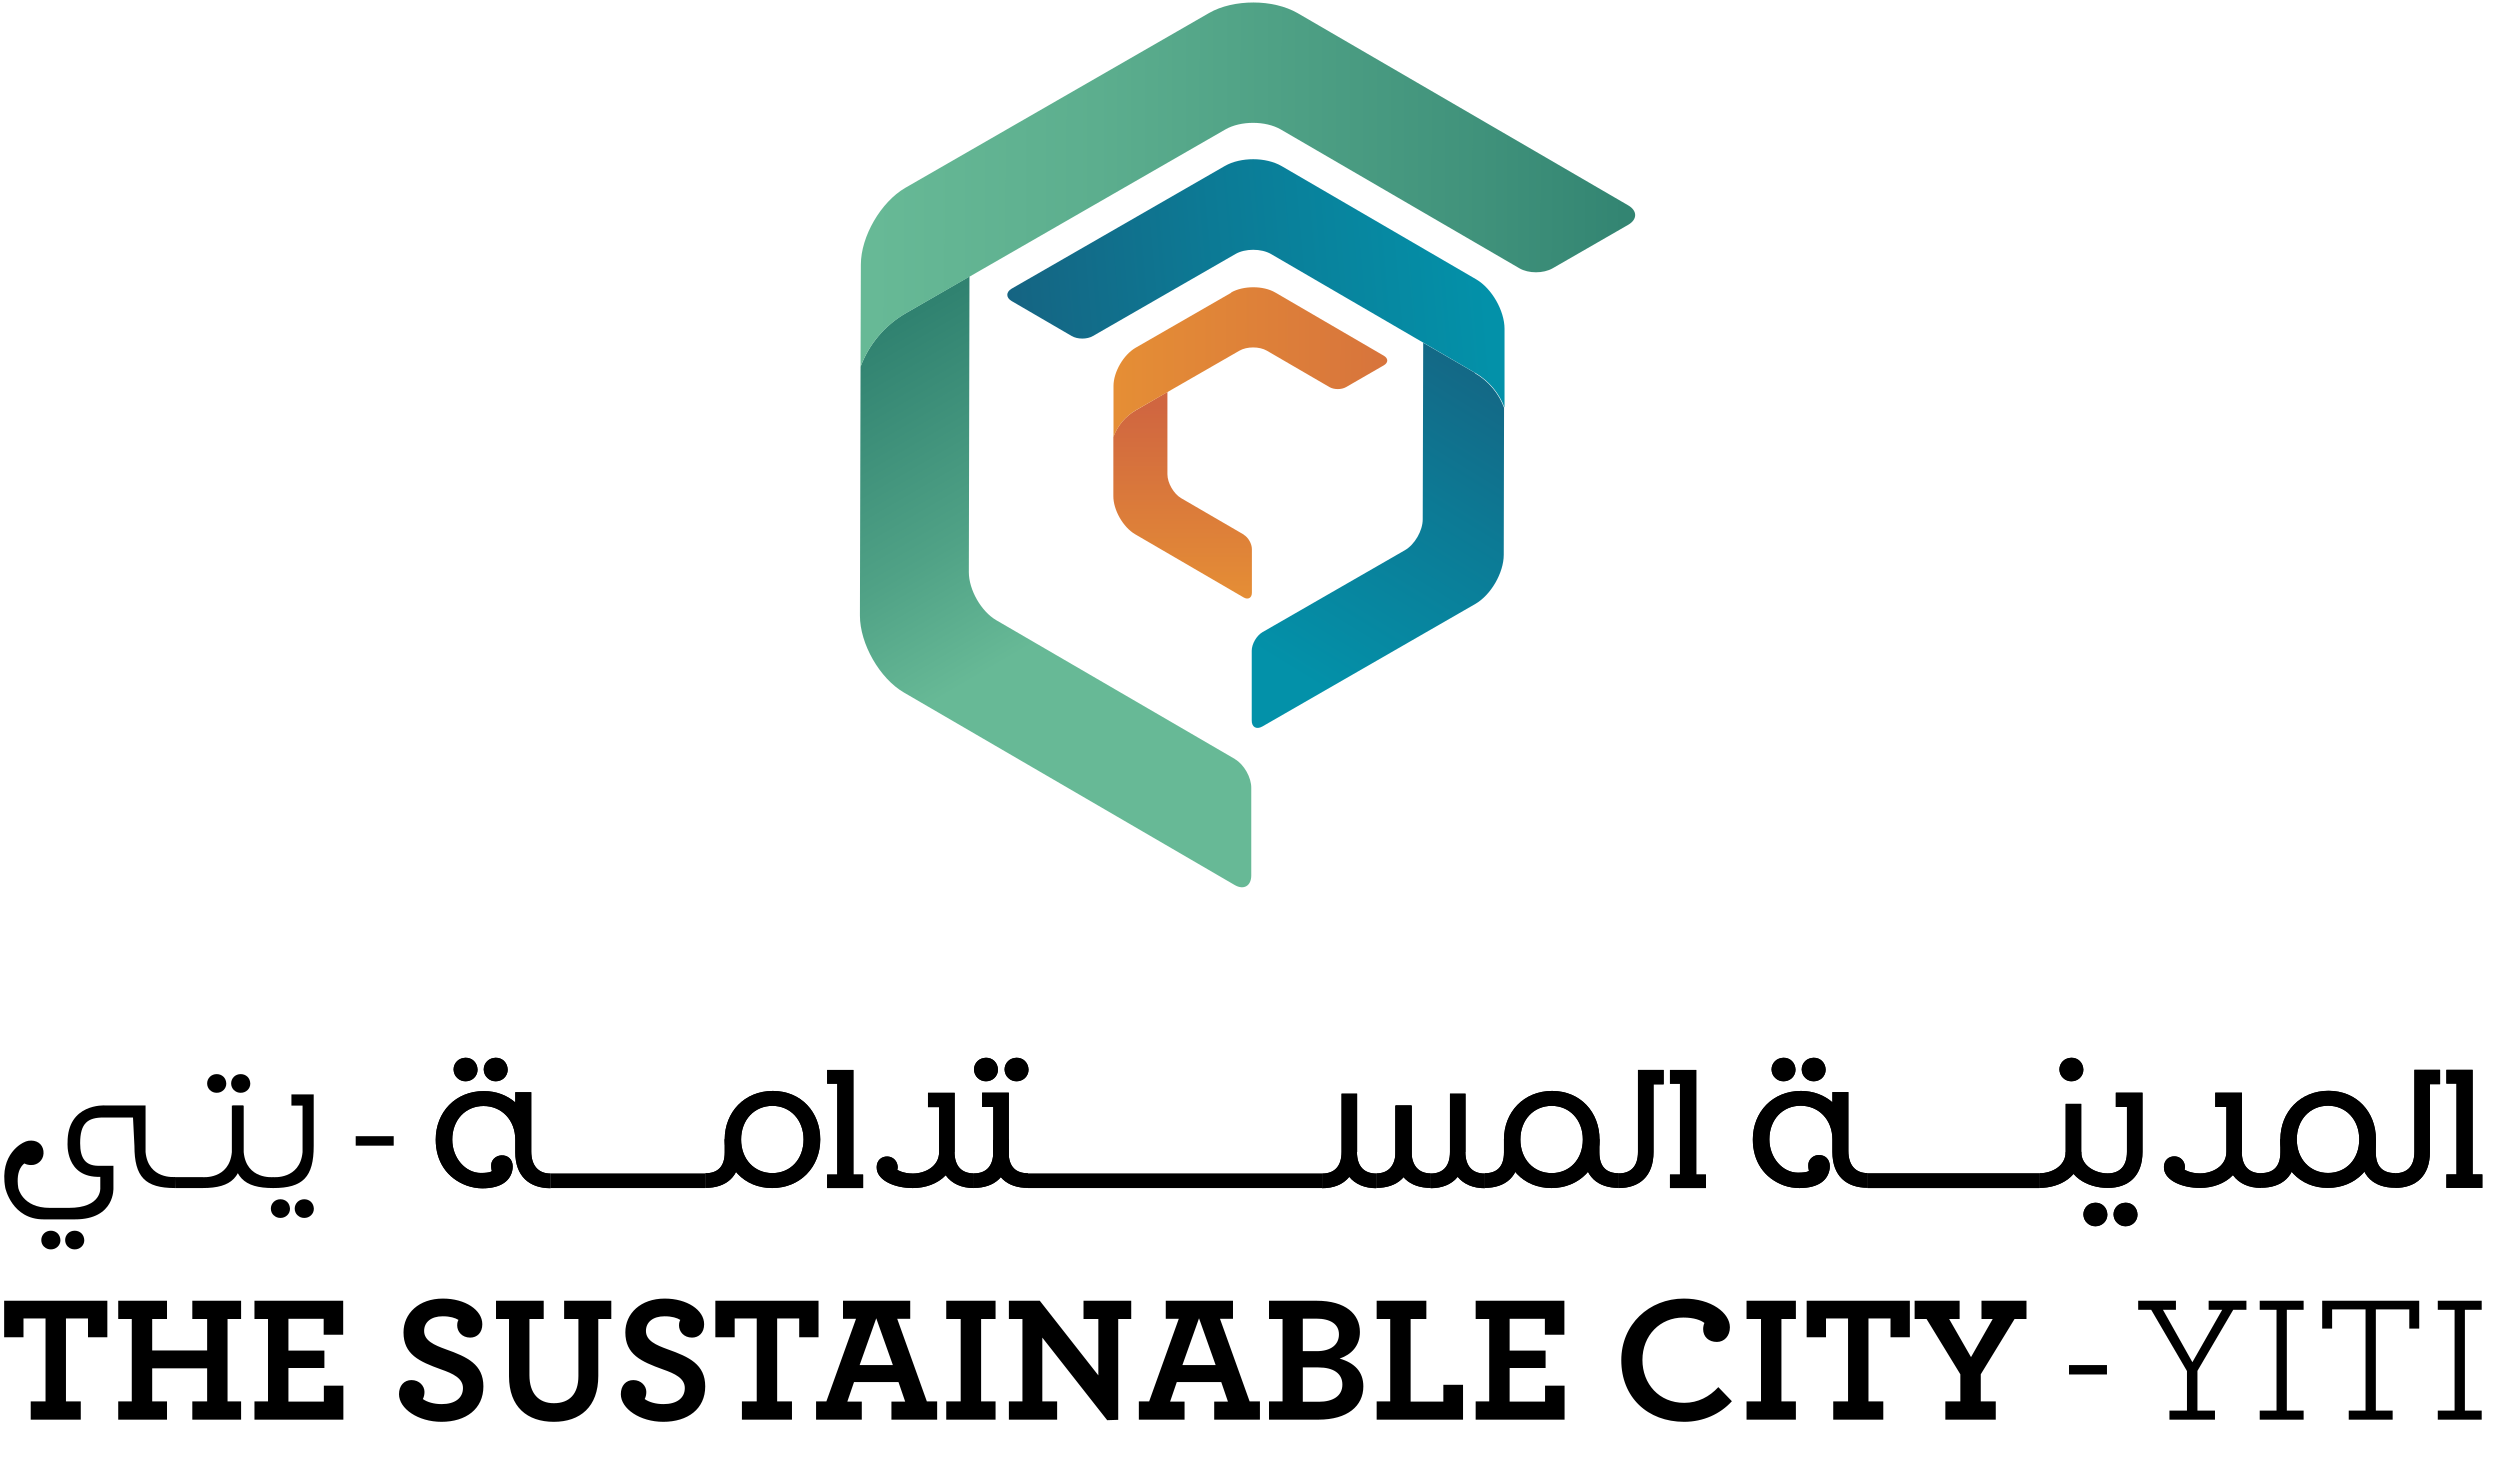 <svg viewBox="0 0 396 234" fill="none" xmlns="http://www.w3.org/2000/svg">
    <path
        d="M195.643 120.25L157.834 98.255C155.426 96.865 153.465 93.439 153.465 90.634L153.564 43.788L143.534 49.572C140.059 51.559 137.601 54.637 136.31 58.087L136.211 97.51C136.211 101.979 139.339 107.465 143.187 109.7L195.569 140.185C197.008 141.029 198.2 140.334 198.2 138.671V124.818C198.225 123.155 197.058 121.095 195.618 120.25H195.643Z"
        fill="url(#paint0_linear_2295_12005)" />
    <path
        d="M197.009 84.676L187.103 78.917C185.912 78.222 184.919 76.508 184.919 75.118V62.085L179.953 64.965C178.216 65.958 176.999 67.472 176.354 69.21V78.544C176.329 80.754 177.893 83.509 179.805 84.626L196.984 94.631C197.704 95.053 198.3 94.706 198.3 93.886V86.985C198.3 86.141 197.729 85.123 197.009 84.701V84.676Z"
        fill="url(#paint1_linear_2295_12005)" />
    <path
        d="M233.676 59.08L225.434 54.289L225.359 82.267C225.359 84.055 224.093 86.264 222.529 87.158L199.963 100.142C199.044 100.688 198.275 102.004 198.275 103.071V114.094C198.25 115.161 198.994 115.608 199.938 115.087L233.676 95.673C236.158 94.258 238.194 90.733 238.194 87.878L238.243 64.592C237.424 62.382 235.86 60.421 233.651 59.13L233.676 59.08Z"
        fill="url(#paint2_linear_2295_12005)" />
    <path
        d="M191.522 2.057L143.385 29.762C139.537 31.996 136.36 37.458 136.36 41.902L136.31 58.113C137.601 54.637 140.084 51.584 143.534 49.598L194.104 20.502C196.512 19.112 200.459 19.112 202.867 20.502L240.676 42.498C242.116 43.342 244.475 43.342 245.939 42.498L257.93 35.596C259.37 34.752 259.37 33.387 257.93 32.542L205.548 2.082C203.612 0.965 201.08 0.394 198.547 0.394C196.015 0.394 193.458 0.94 191.522 2.057Z"
        fill="url(#paint3_linear_2295_12005)" />
    <path
        d="M193.98 26.311L160.242 45.725C159.324 46.271 159.324 47.14 160.242 47.686L169.75 53.222C170.669 53.768 172.208 53.768 173.127 53.222L195.693 40.238C197.232 39.344 199.789 39.344 201.328 40.238L233.701 59.081C235.91 60.372 237.499 62.333 238.318 64.567V52.08C238.318 49.225 236.307 45.7 233.85 44.26L203.016 26.311C201.775 25.591 200.137 25.219 198.523 25.219C196.909 25.219 195.271 25.566 194.03 26.286"
        fill="url(#paint4_linear_2295_12005)" />
    <path
        d="M195.022 46.37L179.879 55.084C177.967 56.201 176.378 58.907 176.378 61.141V69.209C176.999 67.472 178.24 65.957 179.953 64.964L196.313 55.555C197.505 54.86 199.491 54.86 200.683 55.555L210.588 61.315C211.308 61.737 212.499 61.737 213.219 61.315L219.202 57.864C219.922 57.442 219.922 56.772 219.202 56.35L202.023 46.345C201.055 45.774 199.789 45.501 198.523 45.501C197.257 45.501 195.991 45.774 195.022 46.32"
        fill="url(#paint5_linear_2295_12005)" />
    <path fill-rule="evenodd" clip-rule="evenodd"
        d="M37.065 172.689C36.771 172.393 36.612 172.029 36.612 171.619C36.612 171.209 36.771 170.845 37.065 170.549C37.359 170.276 37.721 170.14 38.128 170.14C38.536 170.14 38.898 170.276 39.192 170.549C39.486 170.845 39.622 171.187 39.645 171.642C39.645 172.051 39.486 172.415 39.192 172.689C38.898 172.962 38.536 173.098 38.128 173.098C37.721 173.098 37.359 172.962 37.087 172.689"
        fill="black" />
    <path fill-rule="evenodd" clip-rule="evenodd"
        d="M33.263 172.689C32.969 172.393 32.81 172.029 32.81 171.619C32.81 171.209 32.969 170.845 33.263 170.549C33.557 170.276 33.919 170.14 34.327 170.14C34.734 170.14 35.096 170.276 35.39 170.549C35.684 170.845 35.82 171.187 35.843 171.642C35.843 172.051 35.684 172.415 35.39 172.689C35.096 172.962 34.734 173.098 34.327 173.098C33.919 173.098 33.557 172.962 33.286 172.689"
        fill="black" />
    <path
        d="M38.603 175.125V182.498C39.011 186.891 43.265 186.458 43.265 186.458C43.265 186.458 47.519 186.891 47.926 182.498V175.125H46.161V173.35H49.691V181.52C49.691 186.435 47.994 188.188 43.287 188.188C38.558 188.188 36.861 186.435 36.861 181.52V175.125"
        fill="black" />
    <path
        d="M27.719 186.458H32.064C32.064 186.458 36.318 186.89 36.725 182.498V175.124H38.49V181.519C38.49 186.435 36.793 188.187 32.086 188.187H27.742"
        fill="black" />
    <path
        d="M27.719 188.187C22.99 188.187 21.293 186.435 21.293 181.519L21.067 177.013H16.405C13.916 177.013 12.694 177.878 12.694 181.087C12.694 183.545 13.6 184.614 15.478 184.66H17.967V188.165C17.967 188.165 18.261 193.149 11.88 193.149H6.902C1.878 193.149 0.837 188.165 0.837 188.165C-0.158 182.68 3.734 180.973 3.734 180.973C3.983 180.837 4.231 180.746 4.503 180.7C5.77 180.518 6.721 181.155 6.879 182.293C7.037 183.499 6.245 184.319 5.386 184.501C5.386 184.501 4.594 184.683 3.869 184.296C3.869 184.296 2.421 185.115 2.896 188.165C2.896 188.165 3.485 191.328 7.897 191.328H10.884C16.179 191.328 15.885 188.165 15.885 188.165V186.412C10.273 186.594 10.703 181.019 10.703 181.019C10.658 174.737 16.609 175.102 16.609 175.102H23.058V182.475C23.465 186.867 27.719 186.435 27.719 186.435"
        fill="black" />
    <path fill-rule="evenodd" clip-rule="evenodd"
        d="M47.134 192.512C46.84 192.239 46.682 191.852 46.682 191.442C46.682 191.033 46.84 190.668 47.134 190.373C47.428 190.099 47.79 189.963 48.198 189.963C48.605 189.963 48.967 190.099 49.261 190.373C49.555 190.668 49.691 191.033 49.714 191.465C49.714 191.875 49.555 192.239 49.261 192.512C48.967 192.785 48.605 192.921 48.198 192.921C47.79 192.921 47.428 192.785 47.157 192.512"
        fill="black" />
    <path fill-rule="evenodd" clip-rule="evenodd"
        d="M43.355 192.512C43.061 192.239 42.903 191.852 42.903 191.442C42.903 191.033 43.061 190.668 43.355 190.373C43.65 190.099 44.012 189.963 44.419 189.963C44.826 189.963 45.188 190.099 45.482 190.373C45.777 190.668 45.912 191.033 45.935 191.465C45.935 191.875 45.777 192.239 45.482 192.512C45.188 192.785 44.826 192.921 44.419 192.921C44.012 192.921 43.65 192.785 43.378 192.512"
        fill="black" />
    <path fill-rule="evenodd" clip-rule="evenodd"
        d="M10.771 197.495C10.477 197.222 10.318 196.835 10.318 196.426C10.318 196.016 10.477 195.652 10.771 195.356C11.065 195.083 11.427 194.946 11.834 194.946C12.242 194.946 12.604 195.083 12.898 195.356C13.192 195.652 13.328 196.016 13.351 196.448C13.351 196.858 13.192 197.222 12.898 197.495C12.604 197.768 12.242 197.905 11.834 197.905C11.427 197.905 11.065 197.768 10.793 197.495"
        fill="black" />
    <path fill-rule="evenodd" clip-rule="evenodd"
        d="M6.992 197.495C6.698 197.222 6.54 196.835 6.54 196.426C6.54 196.016 6.698 195.652 6.992 195.356C7.286 195.083 7.648 194.946 8.056 194.946C8.463 194.946 8.825 195.083 9.119 195.356C9.413 195.652 9.549 196.016 9.572 196.448C9.572 196.858 9.413 197.222 9.119 197.495C8.825 197.768 8.463 197.905 8.056 197.905C7.648 197.905 7.286 197.768 7.015 197.495"
        fill="black" />
    <path
        d="M4.866 224.873H12.795V221.982H10.448V208.843H13.94V211.82H17.003V206.038H0.658V211.82H3.721V208.843H7.213V221.982H4.866V224.873ZM18.726 224.873H26.454V221.982H24.107V216.744H32.809V221.982H30.462V224.873H38.19V221.982H36.044V208.929H38.19V206.038H30.462V208.929H32.809V213.91H24.107V208.929H26.454V206.038H18.726V208.929H20.873V221.982H18.726V224.873ZM40.306 224.873H54.389V219.492H51.298V222.011H45.687V216.686H51.384V213.939H45.687V208.901H51.269V211.42H54.361V206.038H40.306V208.929H42.453V221.982H40.306V224.873ZM69.929 225.217C73.793 225.217 76.57 223.184 76.57 219.606C76.57 216.114 74.022 214.94 70.644 213.738C68.755 213.051 67.181 212.364 67.181 210.818C67.181 209.444 68.268 208.5 70.129 208.5C71.303 208.5 72.104 208.757 72.619 209.072C72.505 209.301 72.419 209.502 72.419 209.96C72.419 210.904 73.163 211.878 74.48 211.878C75.568 211.878 76.398 211.105 76.398 209.759C76.398 207.498 73.678 205.695 70.158 205.695C66.351 205.695 63.917 208.042 63.917 211.047C63.917 214.54 66.379 215.656 69.871 216.915C71.761 217.574 73.335 218.318 73.335 219.864C73.335 221.495 72.018 222.411 69.957 222.411C68.726 222.411 67.667 222.096 66.98 221.61C67.152 221.266 67.238 220.923 67.238 220.465C67.238 219.549 66.436 218.604 65.177 218.604C64.003 218.604 63.202 219.492 63.202 220.837C63.202 223.127 66.207 225.217 69.929 225.217ZM87.728 225.217C91.878 225.217 94.769 222.869 94.769 217.946V208.929H96.83V206.038H89.359V208.929H91.62V217.946C91.62 220.866 90.161 222.268 87.728 222.268C85.323 222.268 83.863 220.722 83.863 217.831V208.929H86.124V206.038H78.568V208.929H80.629V218.003C80.629 222.869 83.52 225.217 87.728 225.217ZM105.066 225.217C108.931 225.217 111.707 223.184 111.707 219.606C111.707 216.114 109.16 214.94 105.782 213.738C103.893 213.051 102.318 212.364 102.318 210.818C102.318 209.444 103.406 208.5 105.267 208.5C106.44 208.5 107.242 208.757 107.757 209.072C107.643 209.301 107.557 209.502 107.557 209.96C107.557 210.904 108.301 211.878 109.618 211.878C110.705 211.878 111.535 211.105 111.535 209.759C111.535 207.498 108.816 205.695 105.295 205.695C101.488 205.695 99.055 208.042 99.055 211.047C99.055 214.54 101.517 215.656 105.009 216.915C106.898 217.574 108.473 218.318 108.473 219.864C108.473 221.495 107.156 222.411 105.095 222.411C103.864 222.411 102.805 222.096 102.118 221.61C102.29 221.266 102.376 220.923 102.376 220.465C102.376 219.549 101.574 218.604 100.315 218.604C99.141 218.604 98.34 219.492 98.34 220.837C98.34 223.127 101.345 225.217 105.066 225.217ZM117.519 224.873H125.448V221.982H123.101V208.843H126.593V211.82H129.656V206.038H113.311V211.82H116.374V208.843H119.866V221.982H117.519V224.873ZM129.266 224.873H136.508V222.011H134.218L135.277 218.919H142.319L143.378 222.011H141.202V224.873H148.444V221.982H146.813L142.118 208.901H144.179V206.038H133.531V208.901H135.592L130.898 221.982H129.266V224.873ZM136.165 216.228L138.798 208.815L141.431 216.228H136.165ZM149.884 224.873H157.698V221.982H155.408V208.929H157.698V206.038H149.884V208.929H152.174V221.982H149.884V224.873ZM175.379 224.959L177.125 224.902V208.929H179.186V206.038H171.629V208.929H173.977V217.86L164.702 206.038H159.807V208.929H161.954V221.982H159.807V224.873H167.45V221.982H165.103V211.878L175.379 224.959ZM180.393 224.873H187.635V222.011H185.345L186.404 218.919H193.446L194.505 222.011H192.33V224.873H199.572V221.982H197.94L193.246 208.901H195.306V206.038H184.658V208.901H186.719L182.025 221.982H180.393V224.873ZM187.292 216.228L189.925 208.815L192.559 216.228H187.292ZM201.011 224.873H208.854C213.434 224.873 215.953 222.726 215.953 219.606C215.953 217.259 214.55 215.885 212.203 215.198C214.064 214.568 215.409 213.166 215.409 210.99C215.409 208.156 213.148 206.038 208.539 206.038H201.011V208.929H203.158V221.982H201.011V224.873ZM206.364 222.039V216.601H208.826C211.259 216.601 212.633 217.574 212.633 219.32C212.633 221.123 211.144 222.039 208.911 222.039H206.364ZM206.364 214.024V208.872H208.482C210.772 208.872 212.089 209.759 212.089 211.362C212.089 212.994 210.829 214.024 208.568 214.024H206.364ZM218.063 224.873H231.745V219.349H228.625V222.011H223.444V208.929H225.934V206.038H218.063V208.929H220.21V221.982H218.063V224.873ZM233.745 224.873H247.828V219.492H244.736V222.011H239.126V216.686H244.822V213.939H239.126V208.901H244.708V211.42H247.799V206.038H233.745V208.929H235.891V221.982H233.745V224.873ZM266.774 225.217C269.779 225.217 272.499 223.986 274.331 221.953L272.184 219.721C270.781 221.238 268.978 222.211 266.774 222.211C262.795 222.211 260.161 219.205 260.161 215.427C260.161 211.505 262.967 208.7 266.631 208.7C268.348 208.7 269.436 209.13 269.98 209.559C269.865 209.788 269.779 210.16 269.779 210.532C269.779 211.763 270.667 212.565 271.955 212.565C273.128 212.565 274.016 211.62 274.016 210.246C274.016 207.985 271.096 205.695 266.716 205.695C261.221 205.695 256.812 209.788 256.812 215.456C256.812 221.324 260.963 225.217 266.774 225.217ZM276.653 224.873H284.468V221.982H282.178V208.929H284.468V206.038H276.653V208.929H278.943V221.982H276.653V224.873ZM290.384 224.873H298.313V221.982H295.966V208.843H299.458V211.82H302.521V206.038H286.176V211.82H289.239V208.843H292.731V221.982H290.384V224.873ZM308.143 224.873H316.129V221.982H313.754V217.688L319.106 208.929H320.996V206.038H313.868V208.929H315.643L312.208 214.969L308.744 208.929H310.405V206.038H303.277V208.929H305.166L310.519 217.688V221.982H308.143V224.873Z"
        fill="black" />
    <path d="M327.732 217.717H333.744V216.228H327.732V217.717Z" fill="black" />
    <path
        d="M343.639 224.873H350.852V223.442H348.075V217.144L353.743 207.469H355.833V206.038H349.85V207.469H351.997L347.274 215.77L342.608 207.469H344.669V206.038H338.687V207.469H340.748L346.415 217.173V223.442H343.639V224.873ZM357.94 224.873H364.896V223.442H362.234V207.469H364.896V206.038H357.94V207.469H360.602V223.442H357.94V224.873ZM372.041 224.873H378.997V223.442H376.335V207.412H381.631V210.446H383.205V206.038H367.834V210.446H369.408V207.412H374.704V223.442H372.041V224.873ZM386.145 224.873H393.101V223.442H390.439V207.469H393.101V206.038H386.145V207.469H388.807V223.442H386.145V224.873Z"
        fill="black" />
    <path fill-rule="evenodd" clip-rule="evenodd"
        d="M335.37 193.718C334.985 193.354 334.804 192.898 334.782 192.375C334.782 191.852 334.985 191.396 335.347 191.032C335.709 190.691 336.162 190.532 336.682 190.509C337.18 190.509 337.656 190.668 338.018 191.032C338.38 191.396 338.561 191.852 338.583 192.398C338.583 192.898 338.38 193.376 338.018 193.718C337.656 194.059 337.18 194.241 336.682 194.241C336.185 194.241 335.732 194.059 335.37 193.718Z"
        fill="black" />
    <path
        d="M335.37 193.718C334.985 193.354 334.804 192.898 334.782 192.375C334.782 191.852 334.985 191.396 335.347 191.032C335.709 190.691 336.162 190.532 336.682 190.509C337.18 190.509 337.656 190.668 338.018 191.032C338.38 191.396 338.561 191.852 338.583 192.398C338.583 192.898 338.38 193.376 338.018 193.718C337.656 194.059 337.18 194.241 336.682 194.241C336.185 194.241 335.732 194.059 335.37 193.718Z"
        fill="black" />
    <path fill-rule="evenodd" clip-rule="evenodd"
        d="M330.596 193.718C330.211 193.354 330.03 192.898 330.007 192.375C330.007 191.852 330.211 191.396 330.573 191.032C330.935 190.691 331.388 190.532 331.908 190.509C332.406 190.509 332.881 190.668 333.243 191.032C333.605 191.396 333.786 191.852 333.809 192.398C333.809 192.898 333.605 193.376 333.243 193.718C332.881 194.059 332.406 194.241 331.908 194.241C331.41 194.241 330.958 194.059 330.596 193.718Z"
        fill="black" />
    <path
        d="M330.596 193.718C330.211 193.354 330.03 192.898 330.007 192.375C330.007 191.852 330.211 191.396 330.573 191.032C330.935 190.691 331.388 190.532 331.908 190.509C332.406 190.509 332.881 190.668 333.243 191.032C333.605 191.396 333.786 191.852 333.809 192.398C333.809 192.898 333.605 193.376 333.243 193.718C332.881 194.059 332.406 194.241 331.908 194.241C331.41 194.241 330.958 194.059 330.596 193.718Z"
        fill="black" />
    <path
        d="M154.278 185.866C156.179 185.866 157.333 184.751 157.333 182.452V175.352H155.568V173.076H159.799V182.452C159.799 186.321 157.536 188.165 154.278 188.165"
        fill="black" />
    <path
        d="M154.278 185.866C156.179 185.866 157.333 184.751 157.333 182.452V175.352H155.568V173.076H159.799V182.452C159.799 186.321 157.536 188.165 154.278 188.165"
        fill="black" />
    <path
        d="M238.228 180.494V182.543C238.228 184.841 237.074 185.843 235.173 185.843V188.164C238.432 188.164 240.695 186.412 240.695 182.52V180.563L238.228 180.472V180.494Z"
        fill="black" />
    <path
        d="M238.228 180.494V182.543C238.228 184.841 237.074 185.843 235.173 185.843V188.164C238.432 188.164 240.695 186.412 240.695 182.52V180.563L238.228 180.472V180.494Z"
        fill="black" />
    <path
        d="M159.777 180.494V182.543C159.777 184.841 160.931 185.843 162.831 185.843V188.164C159.573 188.164 157.31 186.412 157.31 182.52V180.563L159.777 180.472V180.494Z"
        fill="black" />
    <path
        d="M159.777 180.494V182.543C159.777 184.841 160.931 185.843 162.831 185.843V188.164C159.573 188.164 157.31 186.412 157.31 182.52V180.563L159.777 180.472V180.494Z"
        fill="black" />
    <path
        d="M253.343 180.494V182.543C253.343 184.841 254.475 185.843 256.398 185.843V188.164C253.14 188.164 250.877 186.412 250.877 182.52V180.563L253.343 180.472V180.494Z"
        fill="black" />
    <path
        d="M253.343 180.494V182.543C253.343 184.841 254.475 185.843 256.398 185.843V188.164C253.14 188.164 250.877 186.412 250.877 182.52V180.563L253.343 180.472V180.494Z"
        fill="black" />
    <path
        d="M238.228 180.495C238.228 176.148 241.373 172.803 245.854 172.803C250.334 172.803 253.366 176.171 253.366 180.495C253.366 184.819 250.221 188.187 245.741 188.187C241.26 188.187 238.228 184.819 238.228 180.495ZM250.719 180.495C250.719 177.4 248.637 175.17 245.786 175.17C242.935 175.17 240.83 177.377 240.83 180.495C240.83 183.613 242.912 185.82 245.786 185.82C248.66 185.82 250.719 183.613 250.719 180.495Z"
        fill="black" />
    <path
        d="M238.228 180.495C238.228 176.148 241.373 172.803 245.854 172.803C250.334 172.803 253.366 176.171 253.366 180.495C253.366 184.819 250.221 188.187 245.741 188.187C241.26 188.187 238.228 184.819 238.228 180.495ZM250.719 180.495C250.719 177.4 248.637 175.17 245.786 175.17C242.935 175.17 240.83 177.377 240.83 180.495C240.83 183.613 242.912 185.82 245.786 185.82C248.66 185.82 250.719 183.613 250.719 180.495Z"
        fill="black" />
    <path
        d="M114.792 180.494V182.543C114.792 184.841 113.638 185.843 111.737 185.843V188.164C114.996 188.164 117.259 186.412 117.259 182.52V180.563L114.792 180.472V180.494Z"
        fill="black" />
    <path
        d="M114.792 180.494V182.543C114.792 184.841 113.638 185.843 111.737 185.843V188.164C114.996 188.164 117.259 186.412 117.259 182.52V180.563L114.792 180.472V180.494Z"
        fill="black" />
    <path
        d="M114.792 180.495C114.792 176.148 117.937 172.803 122.418 172.803C126.898 172.803 129.93 176.171 129.93 180.495C129.93 184.819 126.785 188.187 122.304 188.187C117.824 188.187 114.792 184.819 114.792 180.495ZM127.283 180.495C127.283 177.4 125.201 175.17 122.35 175.17C119.499 175.17 117.394 177.377 117.394 180.495C117.394 183.613 119.476 185.82 122.35 185.82C125.224 185.82 127.283 183.613 127.283 180.495Z"
        fill="black" />
    <path
        d="M114.792 180.495C114.792 176.148 117.937 172.803 122.418 172.803C126.898 172.803 129.93 176.171 129.93 180.495C129.93 184.819 126.785 188.187 122.304 188.187C117.824 188.187 114.792 184.819 114.792 180.495ZM127.283 180.495C127.283 177.4 125.201 175.17 122.35 175.17C119.499 175.17 117.394 177.377 117.394 180.495C117.394 183.613 119.476 185.82 122.35 185.82C125.224 185.82 127.283 183.613 127.283 180.495Z"
        fill="black" />
    <path
        d="M151.223 182.475V173.099H146.992V175.374H148.757V182.475C148.757 184.773 146.516 185.889 144.593 185.889C143.009 185.889 142.127 185.297 142.127 185.297C142.194 185.069 142.24 184.887 142.149 184.5C141.991 183.749 141.289 183.067 140.248 183.203C139.298 183.34 138.732 184.159 138.891 185.251C139.14 186.981 141.651 188.187 144.593 188.187C146.539 188.187 148.508 187.527 149.797 186.162C150.77 187.504 152.332 188.187 154.255 188.187V185.866C152.354 185.866 151.2 184.751 151.2 182.452"
        fill="black" />
    <path
        d="M151.223 182.475V173.099H146.992V175.374H148.757V182.475C148.757 184.773 146.516 185.889 144.593 185.889C143.009 185.889 142.127 185.297 142.127 185.297C142.194 185.069 142.24 184.887 142.149 184.5C141.991 183.749 141.289 183.067 140.248 183.203C139.298 183.34 138.732 184.159 138.891 185.251C139.14 186.981 141.651 188.187 144.593 188.187C146.539 188.187 148.508 187.527 149.797 186.162C150.77 187.504 152.332 188.187 154.255 188.187V185.866C152.354 185.866 151.2 184.751 151.2 182.452"
        fill="black" />
    <path d="M268.686 186.048V169.48H264.522V171.665H266.106V186.048H264.522V188.188H270.224V186.048H268.686Z"
        fill="black" />
    <path d="M268.686 186.048V169.48H264.522V171.665H266.106V186.048H264.522V188.188H270.224V186.048H268.686Z"
        fill="black" />
    <path d="M135.18 186.048V169.48H131.017V171.665H132.623V186.048H131.017V188.188H136.719V186.048H135.18Z"
        fill="black" />
    <path d="M135.18 186.048V169.48H131.017V171.665H132.623V186.048H131.017V188.188H136.719V186.048H135.18Z"
        fill="black" />
    <path
        d="M232.141 182.475V173.235H229.674V182.475C229.674 184.774 228.52 185.889 226.62 185.889V188.21C228.43 188.21 229.923 187.618 230.896 186.412C231.869 187.596 233.363 188.21 235.173 188.21V185.889C233.272 185.889 232.118 184.774 232.118 182.475"
        fill="black" />
    <path
        d="M232.141 182.475V173.235H229.674V182.475C229.674 184.774 228.52 185.889 226.62 185.889V188.21C228.43 188.21 229.923 187.618 230.896 186.412C231.869 187.596 233.363 188.21 235.173 188.21V185.889C233.272 185.889 232.118 184.774 232.118 182.475"
        fill="black" />
    <path
        d="M214.967 182.475V173.235H212.5V182.475C212.5 184.774 211.346 185.889 209.445 185.889V188.21C211.256 188.21 212.749 187.618 213.722 186.412C214.695 187.596 216.188 188.21 217.999 188.21V185.889C216.098 185.889 214.944 184.774 214.944 182.475"
        fill="black" />
    <path
        d="M214.967 182.475V173.235H212.5V182.475C212.5 184.774 211.346 185.889 209.445 185.889V188.21C211.256 188.21 212.749 187.618 213.722 186.412C214.695 187.596 216.188 188.21 217.999 188.21V185.889C216.098 185.889 214.944 184.774 214.944 182.475"
        fill="black" />
    <path
        d="M256.398 185.866C258.299 185.866 259.453 184.774 259.453 182.475V171.756V169.48H263.526V171.756H261.92V182.475C261.92 186.344 259.657 188.188 256.398 188.188"
        fill="black" />
    <path
        d="M256.398 185.866C258.299 185.866 259.453 184.774 259.453 182.475V171.756V169.48H263.526V171.756H261.92V182.475C261.92 186.344 259.657 188.188 256.398 188.188"
        fill="black" />
    <path
        d="M84.154 182.385V173.008H81.619V174.624C80.33 173.509 78.632 172.826 76.641 172.826C72.161 172.826 69.016 176.149 69.016 180.518C69.016 183.955 70.781 186.64 73.948 187.801C74.718 188.074 75.6 188.233 76.392 188.233C79.447 188.233 80.941 186.959 81.189 185.161C81.348 184.023 80.782 183.158 79.787 183.022C78.723 182.885 77.931 183.591 77.818 184.364C77.773 184.751 77.818 185.184 77.908 185.48C77.908 185.48 77.818 185.798 76.166 185.798C73.745 185.798 71.641 183.454 71.641 180.518C71.641 177.401 73.722 175.193 76.596 175.193C79.47 175.193 81.619 177.423 81.619 180.518V182.521C81.619 186.344 83.882 188.211 87.186 188.211V185.889C85.308 185.889 84.154 184.66 84.154 182.385Z"
        fill="black" />
    <path
        d="M84.154 182.385V173.008H81.619V174.624C80.33 173.509 78.632 172.826 76.641 172.826C72.161 172.826 69.016 176.149 69.016 180.518C69.016 183.955 70.781 186.64 73.948 187.801C74.718 188.074 75.6 188.233 76.392 188.233C79.447 188.233 80.941 186.959 81.189 185.161C81.348 184.023 80.782 183.158 79.787 183.022C78.723 182.885 77.931 183.591 77.818 184.364C77.773 184.751 77.818 185.184 77.908 185.48C77.908 185.48 77.818 185.798 76.166 185.798C73.745 185.798 71.641 183.454 71.641 180.518C71.641 177.401 73.722 175.193 76.596 175.193C79.47 175.193 81.619 177.423 81.619 180.518V182.521C81.619 186.344 83.882 188.211 87.186 188.211V185.889C85.308 185.889 84.154 184.66 84.154 182.385Z"
        fill="black" />
    <path fill-rule="evenodd" clip-rule="evenodd"
        d="M77.207 170.755C76.822 170.391 76.641 169.935 76.619 169.412C76.619 168.889 76.822 168.433 77.184 168.069C77.546 167.728 77.999 167.569 78.519 167.546C79.017 167.546 79.492 167.705 79.855 168.069C80.216 168.433 80.397 168.889 80.42 169.435C80.42 169.935 80.216 170.413 79.855 170.755C79.492 171.096 79.017 171.278 78.519 171.278C78.022 171.278 77.569 171.096 77.207 170.755Z"
        fill="black" />
    <path
        d="M77.207 170.755C76.822 170.391 76.641 169.935 76.619 169.412C76.619 168.889 76.822 168.433 77.184 168.069C77.546 167.728 77.999 167.569 78.519 167.546C79.017 167.546 79.492 167.705 79.855 168.069C80.216 168.433 80.397 168.889 80.42 169.435C80.42 169.935 80.216 170.413 79.855 170.755C79.492 171.096 79.017 171.278 78.519 171.278C78.022 171.278 77.569 171.096 77.207 170.755Z"
        fill="black" />
    <path fill-rule="evenodd" clip-rule="evenodd"
        d="M72.433 170.755C72.048 170.391 71.867 169.935 71.844 169.412C71.844 168.889 72.048 168.433 72.41 168.069C72.772 167.728 73.225 167.569 73.745 167.546C74.243 167.546 74.718 167.705 75.08 168.069C75.442 168.433 75.623 168.889 75.646 169.435C75.646 169.935 75.442 170.413 75.08 170.755C74.718 171.096 74.243 171.278 73.745 171.278C73.247 171.278 72.795 171.096 72.433 170.755Z"
        fill="black" />
    <path
        d="M72.433 170.755C72.048 170.391 71.867 169.935 71.844 169.412C71.844 168.889 72.048 168.433 72.41 168.069C72.772 167.728 73.225 167.569 73.745 167.546C74.243 167.546 74.718 167.705 75.08 168.069C75.442 168.433 75.623 168.889 75.646 169.435C75.646 169.935 75.442 170.413 75.08 170.755C74.718 171.096 74.243 171.278 73.745 171.278C73.247 171.278 72.795 171.096 72.433 170.755Z"
        fill="black" />
    <path fill-rule="evenodd" clip-rule="evenodd"
        d="M159.708 170.755C159.324 170.391 159.143 169.935 159.12 169.412C159.12 168.889 159.324 168.433 159.686 168.069C160.048 167.728 160.5 167.569 161.021 167.546C161.519 167.546 161.994 167.705 162.356 168.069C162.718 168.433 162.899 168.889 162.922 169.435C162.922 169.935 162.718 170.413 162.356 170.755C161.994 171.096 161.519 171.278 161.021 171.278C160.523 171.278 160.07 171.096 159.708 170.755Z"
        fill="black" />
    <path
        d="M159.708 170.755C159.324 170.391 159.143 169.935 159.12 169.412C159.12 168.889 159.324 168.433 159.686 168.069C160.048 167.728 160.5 167.569 161.021 167.546C161.519 167.546 161.994 167.705 162.356 168.069C162.718 168.433 162.899 168.889 162.922 169.435C162.922 169.935 162.718 170.413 162.356 170.755C161.994 171.096 161.519 171.278 161.021 171.278C160.523 171.278 160.07 171.096 159.708 170.755Z"
        fill="black" />
    <path fill-rule="evenodd" clip-rule="evenodd"
        d="M154.866 170.755C154.481 170.391 154.3 169.935 154.278 169.412C154.278 168.889 154.481 168.433 154.844 168.069C155.206 167.728 155.658 167.569 156.179 167.546C156.676 167.546 157.152 167.705 157.514 168.069C157.876 168.433 158.057 168.889 158.079 169.435C158.079 169.935 157.876 170.413 157.514 170.755C157.152 171.096 156.676 171.278 156.179 171.278C155.681 171.278 155.228 171.096 154.866 170.755Z"
        fill="black" />
    <path
        d="M154.866 170.755C154.481 170.391 154.3 169.935 154.278 169.412C154.278 168.889 154.481 168.433 154.844 168.069C155.206 167.728 155.658 167.569 156.179 167.546C156.676 167.546 157.152 167.705 157.514 168.069C157.876 168.433 158.057 168.889 158.079 169.435C158.079 169.935 157.876 170.413 157.514 170.755C157.152 171.096 156.676 171.278 156.179 171.278C155.681 171.278 155.228 171.096 154.866 170.755Z"
        fill="black" />
    <path
        d="M226.62 185.866C224.742 185.866 223.588 184.66 223.588 182.361V175.124H221.053V182.498C221.053 186.321 223.316 188.164 226.62 188.164"
        fill="black" />
    <path
        d="M226.62 185.866C224.742 185.866 223.588 184.66 223.588 182.361V175.124H221.053V182.498C221.053 186.321 223.316 188.164 226.62 188.164"
        fill="black" />
    <path
        d="M218.021 185.866C219.899 185.866 221.053 184.66 221.053 182.361V175.124H223.587V182.498C223.587 186.321 221.325 188.164 218.021 188.164"
        fill="black" />
    <path
        d="M218.021 185.866C219.899 185.866 221.053 184.66 221.053 182.361V175.124H223.587V182.498C223.587 186.321 221.325 188.164 218.021 188.164"
        fill="black" />
    <path d="M209.445 185.866H162.832V188.188H209.445V185.866Z" fill="black" />
    <path d="M111.737 185.866H87.186V188.188H111.737V185.866Z" fill="black" />
    <path
        d="M329.668 182.452C329.668 184.728 331.976 185.866 333.854 185.866C335.732 185.866 336.909 184.751 336.909 182.452V175.352H335.144V173.076H339.375V182.452C339.375 186.321 337.113 188.165 333.877 188.165C330.641 188.165 327.224 186.344 327.224 182.498"
        fill="black" />
    <path
        d="M329.668 182.452C329.668 184.728 331.976 185.866 333.854 185.866C335.732 185.866 336.909 184.751 336.909 182.452V175.352H335.144V173.076H339.375V182.452C339.375 186.321 337.113 188.165 333.877 188.165C330.641 188.165 327.224 186.344 327.224 182.498"
        fill="black" />
    <path
        d="M327.201 174.851V182.452C327.201 184.75 324.961 185.843 323.061 185.843V188.164C326.319 188.164 329.668 186.321 329.668 182.452V174.851H327.201Z"
        fill="black" />
    <path
        d="M327.201 174.851V182.452C327.201 184.75 324.961 185.843 323.061 185.843V188.164C326.319 188.164 329.668 186.321 329.668 182.452V174.851H327.201Z"
        fill="black" />
    <path
        d="M355.124 182.452V173.076H350.893V175.352H352.658V182.452C352.658 184.751 350.418 185.866 348.494 185.866C346.91 185.866 346.028 185.274 346.028 185.274C346.096 185.047 346.141 184.865 346.05 184.478C345.892 183.727 345.191 183.044 344.15 183.181C343.199 183.317 342.634 184.137 342.792 185.229C343.041 186.959 345.553 188.165 348.494 188.165C350.44 188.165 352.409 187.505 353.699 186.139C354.672 187.482 356.233 188.165 358.156 188.165V185.843C356.256 185.843 355.102 184.728 355.102 182.43"
        fill="black" />
    <path
        d="M355.124 182.452V173.076H350.893V175.352H352.658V182.452C352.658 184.751 350.418 185.866 348.494 185.866C346.91 185.866 346.028 185.274 346.028 185.274C346.096 185.047 346.141 184.865 346.05 184.478C345.892 183.727 345.191 183.044 344.15 183.181C343.199 183.317 342.634 184.137 342.792 185.229C343.041 186.959 345.553 188.165 348.494 188.165C350.44 188.165 352.409 187.505 353.699 186.139C354.672 187.482 356.233 188.165 358.156 188.165V185.843C356.256 185.843 355.102 184.728 355.102 182.43"
        fill="black" />
    <path fill-rule="evenodd" clip-rule="evenodd"
        d="M326.794 170.755C326.41 170.391 326.229 169.935 326.206 169.412C326.206 168.889 326.41 168.433 326.772 168.069C327.134 167.728 327.586 167.569 328.107 167.546C328.605 167.546 329.08 167.705 329.442 168.069C329.804 168.433 329.985 168.889 330.008 169.435C330.008 169.935 329.804 170.413 329.442 170.755C329.08 171.096 328.605 171.278 328.107 171.278C327.609 171.278 327.156 171.096 326.794 170.755Z"
        fill="black" />
    <path
        d="M326.794 170.755C326.41 170.391 326.229 169.935 326.206 169.412C326.206 168.889 326.41 168.433 326.772 168.069C327.134 167.728 327.586 167.569 328.107 167.546C328.605 167.546 329.08 167.705 329.442 168.069C329.804 168.433 329.985 168.889 330.008 169.435C330.008 169.935 329.804 170.413 329.442 170.755C329.08 171.096 328.605 171.278 328.107 171.278C327.609 171.278 327.156 171.096 326.794 170.755Z"
        fill="black" />
    <path
        d="M292.784 182.361V172.985H290.25V174.601C288.96 173.485 287.263 172.803 285.272 172.803C280.791 172.803 277.646 176.125 277.646 180.495C277.646 183.931 279.411 186.617 282.579 187.778C283.348 188.051 284.231 188.187 285.023 188.187C288.078 188.187 289.571 186.913 289.82 185.115C289.978 183.977 289.413 183.112 288.417 182.976C287.353 182.816 286.561 183.545 286.448 184.318C286.403 184.705 286.448 185.138 286.539 185.433C286.539 185.433 286.448 185.752 284.796 185.752C282.375 185.752 280.271 183.408 280.271 180.472C280.271 177.354 282.353 175.147 285.226 175.147C288.1 175.147 290.25 177.377 290.25 180.472V182.475C290.25 186.298 292.513 188.142 295.816 188.142V185.82C293.938 185.82 292.784 184.591 292.784 182.316"
        fill="black" />
    <path
        d="M292.784 182.361V172.985H290.25V174.601C288.96 173.485 287.263 172.803 285.272 172.803C280.791 172.803 277.646 176.125 277.646 180.495C277.646 183.931 279.411 186.617 282.579 187.778C283.348 188.051 284.231 188.187 285.023 188.187C288.078 188.187 289.571 186.913 289.82 185.115C289.978 183.977 289.413 183.112 288.417 182.976C287.353 182.816 286.561 183.545 286.448 184.318C286.403 184.705 286.448 185.138 286.539 185.433C286.539 185.433 286.448 185.752 284.796 185.752C282.375 185.752 280.271 183.408 280.271 180.472C280.271 177.354 282.353 175.147 285.226 175.147C288.1 175.147 290.25 177.377 290.25 180.472V182.475C290.25 186.298 292.513 188.142 295.816 188.142V185.82C293.938 185.82 292.784 184.591 292.784 182.316"
        fill="black" />
    <path fill-rule="evenodd" clip-rule="evenodd"
        d="M285.973 170.755C285.588 170.391 285.407 169.935 285.385 169.412C285.385 168.889 285.588 168.433 285.95 168.069C286.313 167.728 286.765 167.569 287.286 167.546C287.783 167.546 288.259 167.705 288.621 168.069C288.983 168.433 289.164 168.889 289.186 169.435C289.186 169.935 288.983 170.413 288.621 170.755C288.259 171.096 287.783 171.278 287.286 171.278C286.788 171.278 286.335 171.096 285.973 170.755Z"
        fill="black" />
    <path
        d="M285.973 170.755C285.588 170.391 285.407 169.935 285.385 169.412C285.385 168.889 285.588 168.433 285.95 168.069C286.313 167.728 286.765 167.569 287.286 167.546C287.783 167.546 288.259 167.705 288.621 168.069C288.983 168.433 289.164 168.889 289.186 169.435C289.186 169.935 288.983 170.413 288.621 170.755C288.259 171.096 287.783 171.278 287.286 171.278C286.788 171.278 286.335 171.096 285.973 170.755Z"
        fill="black" />
    <path fill-rule="evenodd" clip-rule="evenodd"
        d="M281.199 170.755C280.814 170.391 280.633 169.935 280.61 169.412C280.61 168.889 280.814 168.433 281.176 168.069C281.538 167.728 281.991 167.569 282.511 167.546C283.009 167.546 283.484 167.705 283.846 168.069C284.208 168.433 284.389 168.889 284.412 169.435C284.412 169.935 284.208 170.413 283.846 170.755C283.484 171.096 283.009 171.278 282.511 171.278C282.013 171.278 281.561 171.096 281.199 170.755Z"
        fill="black" />
    <path
        d="M281.199 170.755C280.814 170.391 280.633 169.935 280.61 169.412C280.61 168.889 280.814 168.433 281.176 168.069C281.538 167.728 281.991 167.569 282.511 167.546C283.009 167.546 283.484 167.705 283.846 168.069C284.208 168.433 284.389 168.889 284.412 169.435C284.412 169.935 284.208 170.413 283.846 170.755C283.484 171.096 283.009 171.278 282.511 171.278C282.013 171.278 281.561 171.096 281.199 170.755Z"
        fill="black" />
    <path d="M323.061 185.866H295.816V188.188H323.061V185.866Z" fill="black" />
    <path d="M323.061 185.866H295.816V188.188H323.061V185.866Z" fill="black" />
    <path
        d="M361.212 180.472V182.52C361.212 184.819 360.057 185.82 358.157 185.82V188.141C361.415 188.141 363.678 186.389 363.678 182.497V180.54L361.212 180.449V180.472Z"
        fill="black" />
    <path
        d="M361.212 180.472V182.52C361.212 184.819 360.057 185.82 358.157 185.82V188.141C361.415 188.141 363.678 186.389 363.678 182.497V180.54L361.212 180.449V180.472Z"
        fill="black" />
    <path
        d="M376.327 180.472V182.52C376.327 184.819 377.458 185.82 379.382 185.82V188.141C376.123 188.141 373.86 186.389 373.86 182.497V180.54L376.327 180.449V180.472Z"
        fill="black" />
    <path
        d="M376.327 180.472V182.52C376.327 184.819 377.458 185.82 379.382 185.82V188.141C376.123 188.141 373.86 186.389 373.86 182.497V180.54L376.327 180.449V180.472Z"
        fill="black" />
    <path
        d="M361.211 180.472C361.211 176.126 364.357 172.78 368.837 172.78C373.317 172.78 376.35 176.148 376.35 180.472C376.35 184.797 373.204 188.165 368.724 188.165C364.244 188.165 361.211 184.797 361.211 180.472ZM373.702 180.472C373.702 177.377 371.62 175.147 368.769 175.147C365.918 175.147 363.814 177.355 363.814 180.472C363.814 183.59 365.895 185.798 368.769 185.798C371.643 185.798 373.702 183.59 373.702 180.472Z"
        fill="black" />
    <path
        d="M361.211 180.472C361.211 176.126 364.357 172.78 368.837 172.78C373.317 172.78 376.35 176.148 376.35 180.472C376.35 184.797 373.204 188.165 368.724 188.165C364.244 188.165 361.211 184.797 361.211 180.472ZM373.702 180.472C373.702 177.377 371.62 175.147 368.769 175.147C365.918 175.147 363.814 177.355 363.814 180.472C363.814 183.59 365.895 185.798 368.769 185.798C371.643 185.798 373.702 183.59 373.702 180.472Z"
        fill="black" />
    <path d="M391.668 186.026V169.458H387.505V171.643H389.111V186.026H387.505V188.165H393.207V186.026H391.668Z"
        fill="black" />
    <path d="M391.668 186.026V169.458H387.505V171.643H389.111V186.026H387.505V188.165H393.207V186.026H391.668Z"
        fill="black" />
    <path
        d="M379.382 185.844C381.283 185.844 382.437 184.751 382.437 182.453V171.734V169.458H386.51V171.734H384.903V182.453C384.903 186.322 382.64 188.165 379.382 188.165"
        fill="black" />
    <path
        d="M379.382 185.844C381.283 185.844 382.437 184.751 382.437 182.453V171.734V169.458H386.51V171.734H384.903V182.453C384.903 186.322 382.64 188.165 379.382 188.165"
        fill="black" />
    <path d="M56.344 179.972H62.363V181.474H56.344V179.972Z" fill="black" />
    <defs>
        <linearGradient id="paint0_linear_2295_12005" x1="186.434" y1="143.39" x2="118.502" y2="27.276"
            gradientUnits="userSpaceOnUse">
            <stop stop-color="#67B996" />
            <stop offset="0.35" stop-color="#67B996" />
            <stop offset="0.5" stop-color="#50A286" />
            <stop offset="0.83" stop-color="#27796A" />
            <stop offset="1" stop-color="#17695F" />
        </linearGradient>
        <linearGradient id="paint1_linear_2295_12005" x1="187.29" y1="94.734" x2="187.359" y2="64.398"
            gradientUnits="userSpaceOnUse">
            <stop stop-color="#E58E35" />
            <stop offset="1" stop-color="#D06640" />
        </linearGradient>
        <linearGradient id="paint2_linear_2295_12005" x1="252.46" y1="38.552" x2="209.153" y2="109.207"
            gradientUnits="userSpaceOnUse">
            <stop stop-color="#1D5273" />
            <stop offset="0.59" stop-color="#0C7A95" />
            <stop offset="1" stop-color="#0391A9" />
        </linearGradient>
        <linearGradient id="paint3_linear_2295_12005" x1="138.383" y1="29.183" x2="306.674" y2="29.565"
            gradientUnits="userSpaceOnUse">
            <stop stop-color="#67B996" />
            <stop offset="0.21" stop-color="#5CAE8E" />
            <stop offset="0.57" stop-color="#40927B" />
            <stop offset="1" stop-color="#17695F" />
        </linearGradient>
        <linearGradient id="paint4_linear_2295_12005" x1="132.645" y1="52.58" x2="235.22" y2="43.355"
            gradientUnits="userSpaceOnUse">
            <stop stop-color="#1D5273" />
            <stop offset="0.59" stop-color="#0C7A95" />
            <stop offset="1" stop-color="#0391A9" />
        </linearGradient>
        <linearGradient id="paint5_linear_2295_12005" x1="176.824" y1="57.348" x2="242.884" y2="57.498"
            gradientUnits="userSpaceOnUse">
            <stop stop-color="#E58E35" />
            <stop offset="1" stop-color="#D06640" />
        </linearGradient>
    </defs>
</svg>